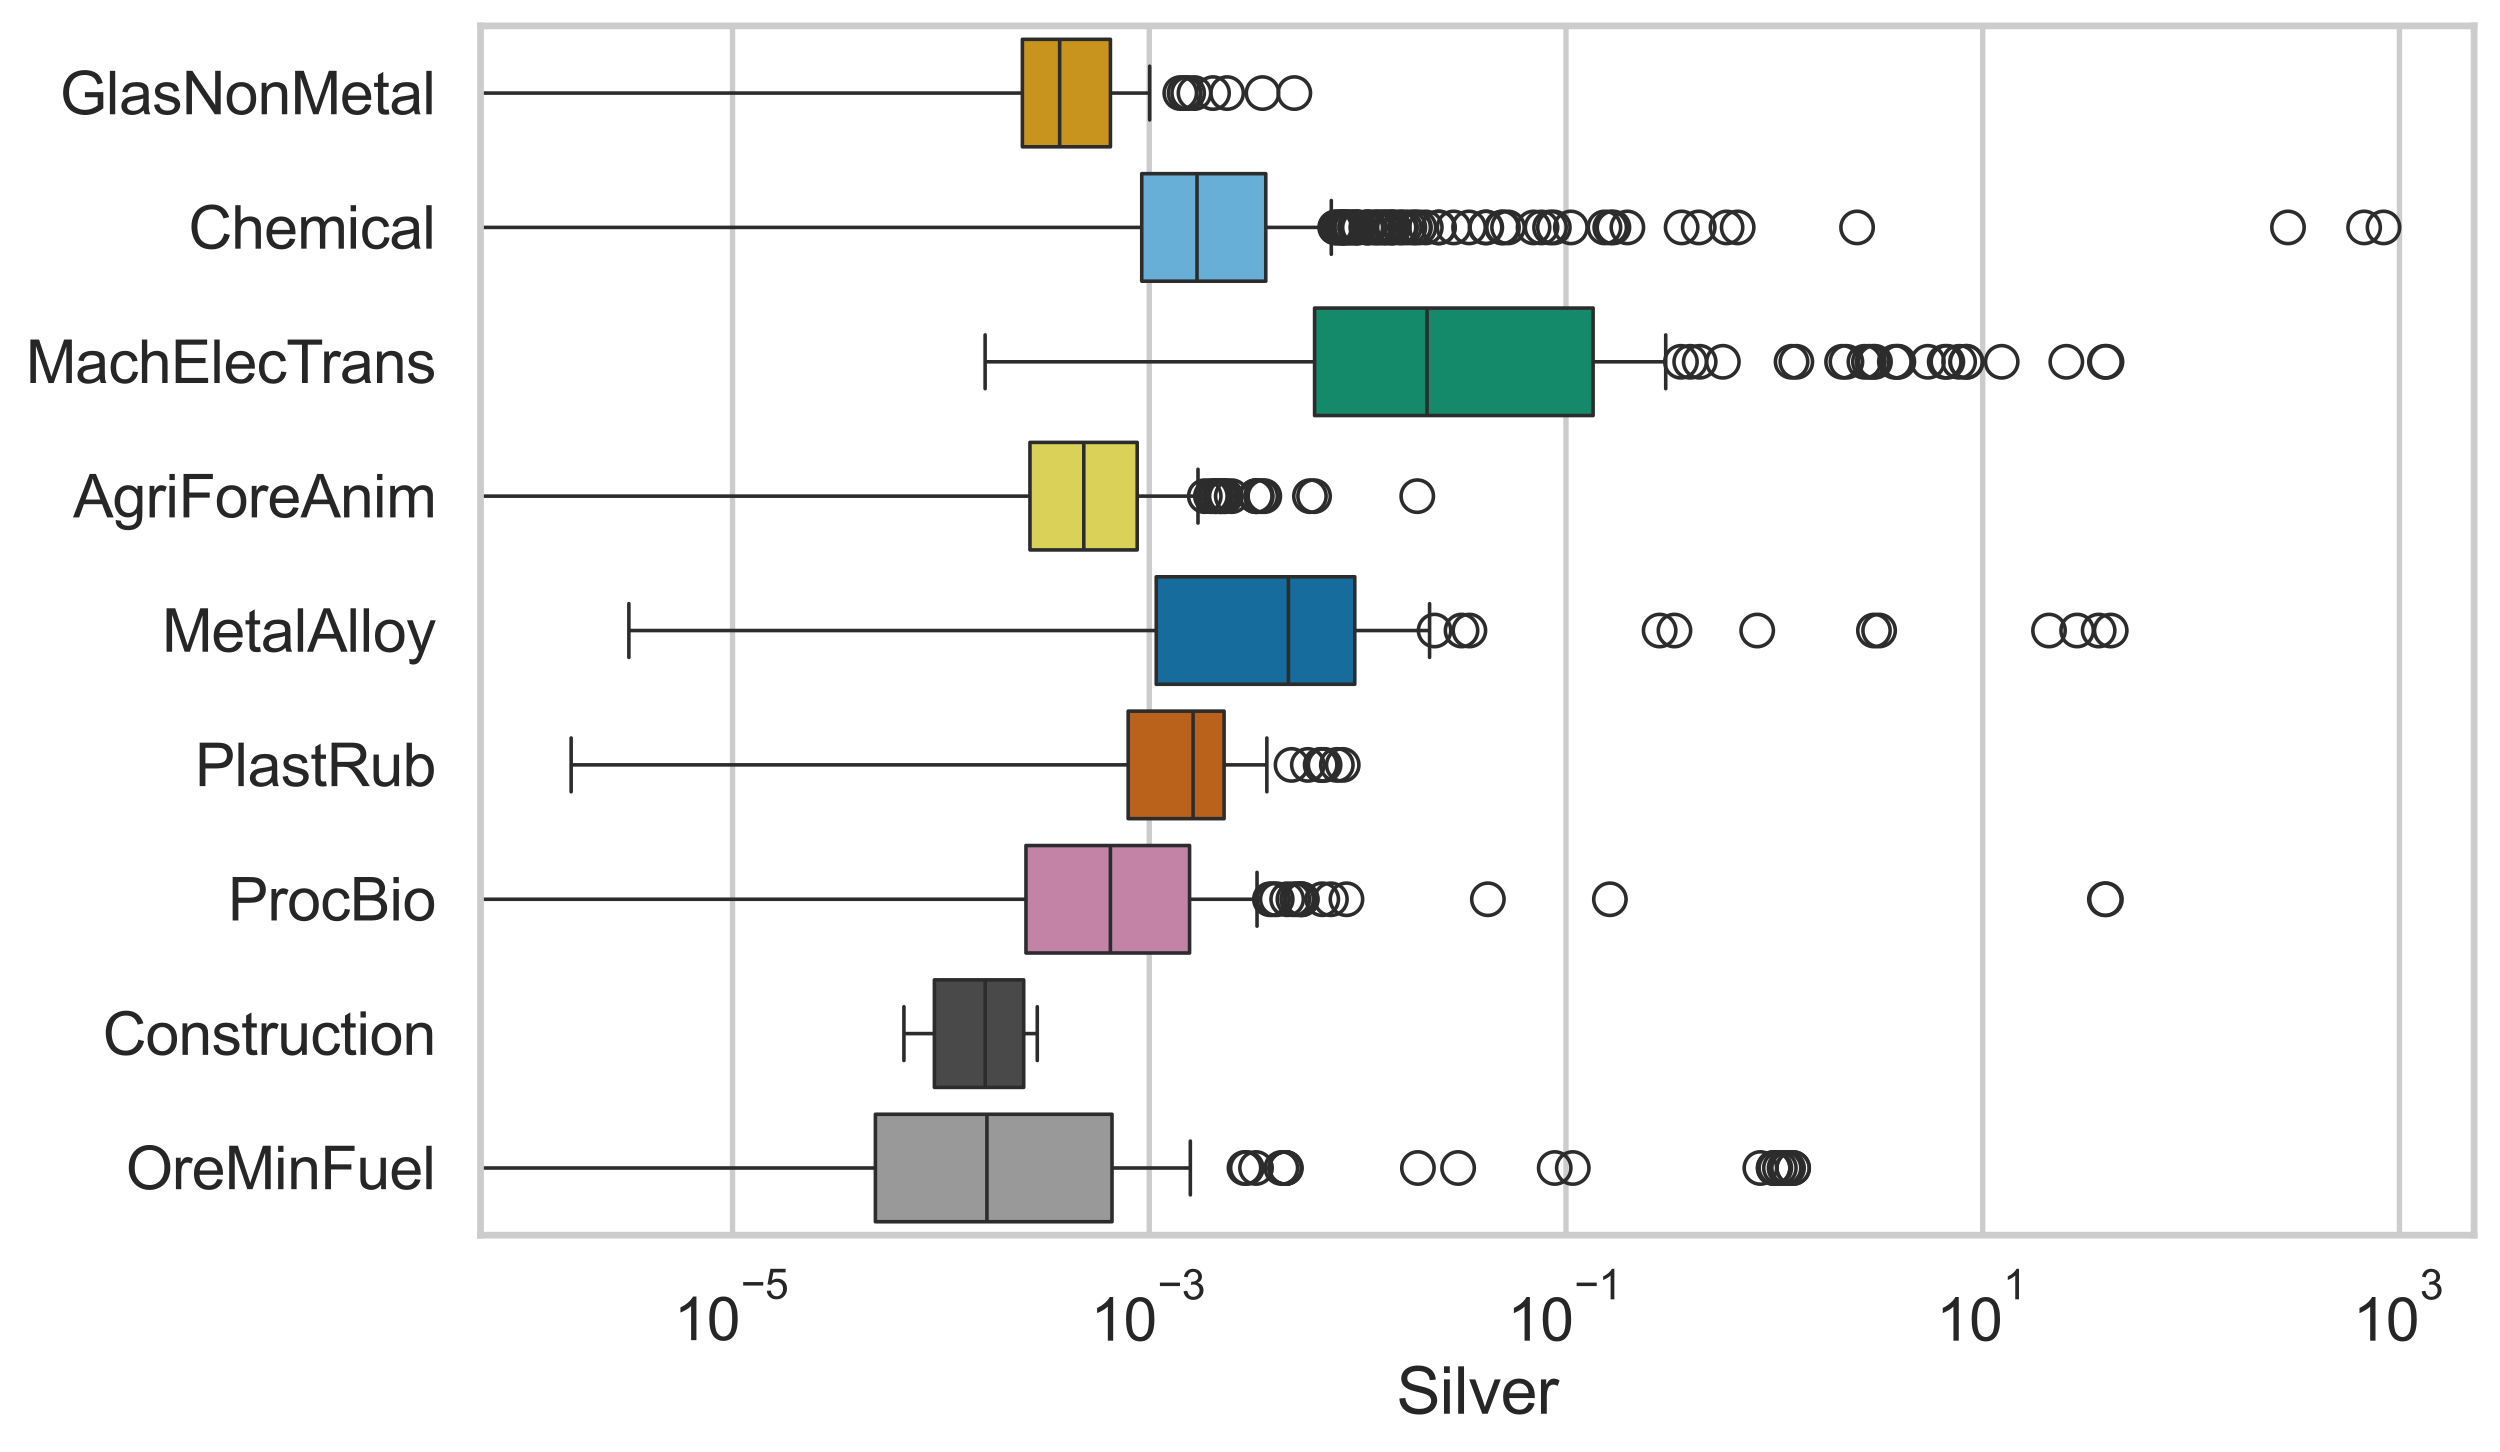 <?xml version="1.0" encoding="utf-8" standalone="no"?>
<!DOCTYPE svg PUBLIC "-//W3C//DTD SVG 1.1//EN"
  "http://www.w3.org/Graphics/SVG/1.1/DTD/svg11.dtd">
<svg xmlns:xlink="http://www.w3.org/1999/xlink" width="695.577pt" height="404.121pt" viewBox="0 0 695.577 404.121" xmlns="http://www.w3.org/2000/svg" version="1.1">
 <defs>
  <style type="text/css">*{stroke-linejoin: round; stroke-linecap: butt}</style>
 </defs>
 <g id="figure_1">
  <g id="patch_1">
   <path d="M 0 404.121 
L 695.577 404.121 
L 695.577 0 
L 0 0 
z
" style="fill: #ffffff"/>
  </g>
  <g id="axes_1">
   <g id="patch_2">
    <path d="M 133.697 343.665 
L 688.377 343.665 
L 688.377 7.2 
L 133.697 7.2 
z
" style="fill: #ffffff"/>
   </g>
   <g id="matplotlib.axis_1">
    <g id="xtick_1">
     <g id="line2d_1">
      <path d="M 203.812 343.665 
L 203.812 7.2 
" clip-path="url(#pac3963fde5)" style="fill: none; stroke: #cccccc; stroke-width: 1.5; stroke-linecap: round"/>
     </g>
     <g id="text_1">
      <!-- $\mathdefault{10^{-5}}$ -->
      <g style="fill: #262626" transform="translate(187.477 373.015) scale(0.165 -0.165)">
       <defs>
        <path id="ArialMT-31" d="M 2384 0 
L 1822 0 
L 1822 3584 
Q 1619 3391 1289 3197 
Q 959 3003 697 2906 
L 697 3450 
Q 1169 3672 1522 3987 
Q 1875 4303 2022 4600 
L 2384 4600 
L 2384 0 
z
" transform="scale(0.016)"/>
        <path id="ArialMT-30" d="M 266 2259 
Q 266 3072 433 3567 
Q 600 4063 929 4331 
Q 1259 4600 1759 4600 
Q 2128 4600 2406 4451 
Q 2684 4303 2865 4023 
Q 3047 3744 3150 3342 
Q 3253 2941 3253 2259 
Q 3253 1453 3087 958 
Q 2922 463 2592 192 
Q 2263 -78 1759 -78 
Q 1097 -78 719 397 
Q 266 969 266 2259 
z
M 844 2259 
Q 844 1131 1108 757 
Q 1372 384 1759 384 
Q 2147 384 2411 759 
Q 2675 1134 2675 2259 
Q 2675 3391 2411 3762 
Q 2147 4134 1753 4134 
Q 1366 4134 1134 3806 
Q 844 3388 844 2259 
z
" transform="scale(0.016)"/>
        <path id="ArialMT-2212" d="M 3381 1997 
L 356 1997 
L 356 2522 
L 3381 2522 
L 3381 1997 
z
" transform="scale(0.016)"/>
        <path id="ArialMT-35" d="M 266 1200 
L 856 1250 
Q 922 819 1161 601 
Q 1400 384 1738 384 
Q 2144 384 2425 690 
Q 2706 997 2706 1503 
Q 2706 1984 2436 2262 
Q 2166 2541 1728 2541 
Q 1456 2541 1237 2417 
Q 1019 2294 894 2097 
L 366 2166 
L 809 4519 
L 3088 4519 
L 3088 3981 
L 1259 3981 
L 1013 2750 
Q 1425 3038 1878 3038 
Q 2478 3038 2890 2622 
Q 3303 2206 3303 1553 
Q 3303 931 2941 478 
Q 2500 -78 1738 -78 
Q 1113 -78 717 272 
Q 322 622 266 1200 
z
" transform="scale(0.016)"/>
       </defs>
       <use xlink:href="#ArialMT-31" transform="translate(0 0.88)"/>
       <use xlink:href="#ArialMT-30" transform="translate(55.615 0.88)"/>
       <use xlink:href="#ArialMT-2212" transform="translate(112.973 70.573) scale(0.7)"/>
       <use xlink:href="#ArialMT-35" transform="translate(153.852 70.573) scale(0.7)"/>
      </g>
     </g>
    </g>
    <g id="xtick_2">
     <g id="line2d_2">
      <path d="M 319.758 343.665 
L 319.758 7.2 
" clip-path="url(#pac3963fde5)" style="fill: none; stroke: #cccccc; stroke-width: 1.5; stroke-linecap: round"/>
     </g>
     <g id="text_2">
      <!-- $\mathdefault{10^{-3}}$ -->
      <g style="fill: #262626" transform="translate(303.423 373.18) scale(0.165 -0.165)">
       <defs>
        <path id="ArialMT-33" d="M 269 1209 
L 831 1284 
Q 928 806 1161 595 
Q 1394 384 1728 384 
Q 2125 384 2398 659 
Q 2672 934 2672 1341 
Q 2672 1728 2419 1979 
Q 2166 2231 1775 2231 
Q 1616 2231 1378 2169 
L 1441 2663 
Q 1497 2656 1531 2656 
Q 1891 2656 2178 2843 
Q 2466 3031 2466 3422 
Q 2466 3731 2256 3934 
Q 2047 4138 1716 4138 
Q 1388 4138 1169 3931 
Q 950 3725 888 3313 
L 325 3413 
Q 428 3978 793 4289 
Q 1159 4600 1703 4600 
Q 2078 4600 2393 4439 
Q 2709 4278 2876 4000 
Q 3044 3722 3044 3409 
Q 3044 3113 2884 2869 
Q 2725 2625 2413 2481 
Q 2819 2388 3044 2092 
Q 3269 1797 3269 1353 
Q 3269 753 2831 336 
Q 2394 -81 1725 -81 
Q 1122 -81 723 278 
Q 325 638 269 1209 
z
" transform="scale(0.016)"/>
       </defs>
       <use xlink:href="#ArialMT-31" transform="translate(0 0.994)"/>
       <use xlink:href="#ArialMT-30" transform="translate(55.615 0.994)"/>
       <use xlink:href="#ArialMT-2212" transform="translate(112.973 70.688) scale(0.7)"/>
       <use xlink:href="#ArialMT-33" transform="translate(153.852 70.688) scale(0.7)"/>
      </g>
     </g>
    </g>
    <g id="xtick_3">
     <g id="line2d_3">
      <path d="M 435.704 343.665 
L 435.704 7.2 
" clip-path="url(#pac3963fde5)" style="fill: none; stroke: #cccccc; stroke-width: 1.5; stroke-linecap: round"/>
     </g>
     <g id="text_3">
      <!-- $\mathdefault{10^{-1}}$ -->
      <g style="fill: #262626" transform="translate(419.369 373.18) scale(0.165 -0.165)">
       <use xlink:href="#ArialMT-31" transform="translate(0 0.994)"/>
       <use xlink:href="#ArialMT-30" transform="translate(55.615 0.994)"/>
       <use xlink:href="#ArialMT-2212" transform="translate(112.973 70.688) scale(0.7)"/>
       <use xlink:href="#ArialMT-31" transform="translate(153.852 70.688) scale(0.7)"/>
      </g>
     </g>
    </g>
    <g id="xtick_4">
     <g id="line2d_4">
      <path d="M 551.65 343.665 
L 551.65 7.2 
" clip-path="url(#pac3963fde5)" style="fill: none; stroke: #cccccc; stroke-width: 1.5; stroke-linecap: round"/>
     </g>
     <g id="text_4">
      <!-- $\mathdefault{10^{1}}$ -->
      <g style="fill: #262626" transform="translate(538.698 373.18) scale(0.165 -0.165)">
       <use xlink:href="#ArialMT-31" transform="translate(0 0.994)"/>
       <use xlink:href="#ArialMT-30" transform="translate(55.615 0.994)"/>
       <use xlink:href="#ArialMT-31" transform="translate(112.973 70.688) scale(0.7)"/>
      </g>
     </g>
    </g>
    <g id="xtick_5">
     <g id="line2d_5">
      <path d="M 667.597 343.665 
L 667.597 7.2 
" clip-path="url(#pac3963fde5)" style="fill: none; stroke: #cccccc; stroke-width: 1.5; stroke-linecap: round"/>
     </g>
     <g id="text_5">
      <!-- $\mathdefault{10^{3}}$ -->
      <g style="fill: #262626" transform="translate(654.644 373.18) scale(0.165 -0.165)">
       <use xlink:href="#ArialMT-31" transform="translate(0 0.994)"/>
       <use xlink:href="#ArialMT-30" transform="translate(55.615 0.994)"/>
       <use xlink:href="#ArialMT-33" transform="translate(112.973 70.688) scale(0.7)"/>
      </g>
     </g>
    </g>
    <g id="text_6">
     <!-- Silver -->
     <g style="fill: #262626" transform="translate(388.533 393.344) scale(0.18 -0.18)">
      <defs>
       <path id="ArialMT-53" d="M 288 1472 
L 859 1522 
Q 900 1178 1048 958 
Q 1197 738 1509 602 
Q 1822 466 2213 466 
Q 2559 466 2825 569 
Q 3091 672 3220 851 
Q 3350 1031 3350 1244 
Q 3350 1459 3225 1620 
Q 3100 1781 2813 1891 
Q 2628 1963 1997 2114 
Q 1366 2266 1113 2400 
Q 784 2572 623 2826 
Q 463 3081 463 3397 
Q 463 3744 659 4045 
Q 856 4347 1234 4503 
Q 1613 4659 2075 4659 
Q 2584 4659 2973 4495 
Q 3363 4331 3572 4012 
Q 3781 3694 3797 3291 
L 3216 3247 
Q 3169 3681 2898 3903 
Q 2628 4125 2100 4125 
Q 1550 4125 1298 3923 
Q 1047 3722 1047 3438 
Q 1047 3191 1225 3031 
Q 1400 2872 2139 2705 
Q 2878 2538 3153 2413 
Q 3553 2228 3743 1945 
Q 3934 1663 3934 1294 
Q 3934 928 3725 604 
Q 3516 281 3123 101 
Q 2731 -78 2241 -78 
Q 1619 -78 1198 103 
Q 778 284 539 648 
Q 300 1013 288 1472 
z
" transform="scale(0.016)"/>
       <path id="ArialMT-69" d="M 425 3934 
L 425 4581 
L 988 4581 
L 988 3934 
L 425 3934 
z
M 425 0 
L 425 3319 
L 988 3319 
L 988 0 
L 425 0 
z
" transform="scale(0.016)"/>
       <path id="ArialMT-6c" d="M 409 0 
L 409 4581 
L 972 4581 
L 972 0 
L 409 0 
z
" transform="scale(0.016)"/>
       <path id="ArialMT-76" d="M 1344 0 
L 81 3319 
L 675 3319 
L 1388 1331 
Q 1503 1009 1600 663 
Q 1675 925 1809 1294 
L 2547 3319 
L 3125 3319 
L 1869 0 
L 1344 0 
z
" transform="scale(0.016)"/>
       <path id="ArialMT-65" d="M 2694 1069 
L 3275 997 
Q 3138 488 2766 206 
Q 2394 -75 1816 -75 
Q 1088 -75 661 373 
Q 234 822 234 1631 
Q 234 2469 665 2931 
Q 1097 3394 1784 3394 
Q 2450 3394 2872 2941 
Q 3294 2488 3294 1666 
Q 3294 1616 3291 1516 
L 816 1516 
Q 847 969 1125 678 
Q 1403 388 1819 388 
Q 2128 388 2347 550 
Q 2566 713 2694 1069 
z
M 847 1978 
L 2700 1978 
Q 2663 2397 2488 2606 
Q 2219 2931 1791 2931 
Q 1403 2931 1139 2672 
Q 875 2413 847 1978 
z
" transform="scale(0.016)"/>
       <path id="ArialMT-72" d="M 416 0 
L 416 3319 
L 922 3319 
L 922 2816 
Q 1116 3169 1280 3281 
Q 1444 3394 1641 3394 
Q 1925 3394 2219 3213 
L 2025 2691 
Q 1819 2813 1613 2813 
Q 1428 2813 1281 2702 
Q 1134 2591 1072 2394 
Q 978 2094 978 1738 
L 978 0 
L 416 0 
z
" transform="scale(0.016)"/>
      </defs>
      <use xlink:href="#ArialMT-53"/>
      <use xlink:href="#ArialMT-69" transform="translate(66.699 0)"/>
      <use xlink:href="#ArialMT-6c" transform="translate(88.916 0)"/>
      <use xlink:href="#ArialMT-76" transform="translate(111.133 0)"/>
      <use xlink:href="#ArialMT-65" transform="translate(161.133 0)"/>
      <use xlink:href="#ArialMT-72" transform="translate(216.748 0)"/>
     </g>
    </g>
   </g>
   <g id="matplotlib.axis_2">
    <g id="ytick_1">
     <g id="text_7">
      <!-- GlasNonMetal -->
      <g style="fill: #262626" transform="translate(16.659 31.798) scale(0.165 -0.165)">
       <defs>
        <path id="ArialMT-47" d="M 2638 1797 
L 2638 2334 
L 4578 2338 
L 4578 638 
Q 4131 281 3656 101 
Q 3181 -78 2681 -78 
Q 2006 -78 1454 211 
Q 903 500 622 1047 
Q 341 1594 341 2269 
Q 341 2938 620 3517 
Q 900 4097 1425 4378 
Q 1950 4659 2634 4659 
Q 3131 4659 3532 4498 
Q 3934 4338 4162 4050 
Q 4391 3763 4509 3300 
L 3963 3150 
Q 3859 3500 3706 3700 
Q 3553 3900 3268 4020 
Q 2984 4141 2638 4141 
Q 2222 4141 1919 4014 
Q 1616 3888 1430 3681 
Q 1244 3475 1141 3228 
Q 966 2803 966 2306 
Q 966 1694 1177 1281 
Q 1388 869 1791 669 
Q 2194 469 2647 469 
Q 3041 469 3416 620 
Q 3791 772 3984 944 
L 3984 1797 
L 2638 1797 
z
" transform="scale(0.016)"/>
        <path id="ArialMT-61" d="M 2588 409 
Q 2275 144 1986 34 
Q 1697 -75 1366 -75 
Q 819 -75 525 192 
Q 231 459 231 875 
Q 231 1119 342 1320 
Q 453 1522 633 1644 
Q 813 1766 1038 1828 
Q 1203 1872 1538 1913 
Q 2219 1994 2541 2106 
Q 2544 2222 2544 2253 
Q 2544 2597 2384 2738 
Q 2169 2928 1744 2928 
Q 1347 2928 1158 2789 
Q 969 2650 878 2297 
L 328 2372 
Q 403 2725 575 2942 
Q 747 3159 1072 3276 
Q 1397 3394 1825 3394 
Q 2250 3394 2515 3294 
Q 2781 3194 2906 3042 
Q 3031 2891 3081 2659 
Q 3109 2516 3109 2141 
L 3109 1391 
Q 3109 606 3145 398 
Q 3181 191 3288 0 
L 2700 0 
Q 2613 175 2588 409 
z
M 2541 1666 
Q 2234 1541 1622 1453 
Q 1275 1403 1131 1340 
Q 988 1278 909 1158 
Q 831 1038 831 891 
Q 831 666 1001 516 
Q 1172 366 1500 366 
Q 1825 366 2078 508 
Q 2331 650 2450 897 
Q 2541 1088 2541 1459 
L 2541 1666 
z
" transform="scale(0.016)"/>
        <path id="ArialMT-73" d="M 197 991 
L 753 1078 
Q 800 744 1014 566 
Q 1228 388 1613 388 
Q 2000 388 2187 545 
Q 2375 703 2375 916 
Q 2375 1106 2209 1216 
Q 2094 1291 1634 1406 
Q 1016 1563 777 1677 
Q 538 1791 414 1992 
Q 291 2194 291 2438 
Q 291 2659 392 2848 
Q 494 3038 669 3163 
Q 800 3259 1026 3326 
Q 1253 3394 1513 3394 
Q 1903 3394 2198 3281 
Q 2494 3169 2634 2976 
Q 2775 2784 2828 2463 
L 2278 2388 
Q 2241 2644 2061 2787 
Q 1881 2931 1553 2931 
Q 1166 2931 1000 2803 
Q 834 2675 834 2503 
Q 834 2394 903 2306 
Q 972 2216 1119 2156 
Q 1203 2125 1616 2013 
Q 2213 1853 2448 1751 
Q 2684 1650 2818 1456 
Q 2953 1263 2953 975 
Q 2953 694 2789 445 
Q 2625 197 2315 61 
Q 2006 -75 1616 -75 
Q 969 -75 630 194 
Q 291 463 197 991 
z
" transform="scale(0.016)"/>
        <path id="ArialMT-4e" d="M 488 0 
L 488 4581 
L 1109 4581 
L 3516 984 
L 3516 4581 
L 4097 4581 
L 4097 0 
L 3475 0 
L 1069 3600 
L 1069 0 
L 488 0 
z
" transform="scale(0.016)"/>
        <path id="ArialMT-6f" d="M 213 1659 
Q 213 2581 725 3025 
Q 1153 3394 1769 3394 
Q 2453 3394 2887 2945 
Q 3322 2497 3322 1706 
Q 3322 1066 3130 698 
Q 2938 331 2570 128 
Q 2203 -75 1769 -75 
Q 1072 -75 642 372 
Q 213 819 213 1659 
z
M 791 1659 
Q 791 1022 1069 705 
Q 1347 388 1769 388 
Q 2188 388 2466 706 
Q 2744 1025 2744 1678 
Q 2744 2294 2464 2611 
Q 2184 2928 1769 2928 
Q 1347 2928 1069 2612 
Q 791 2297 791 1659 
z
" transform="scale(0.016)"/>
        <path id="ArialMT-6e" d="M 422 0 
L 422 3319 
L 928 3319 
L 928 2847 
Q 1294 3394 1984 3394 
Q 2284 3394 2536 3286 
Q 2788 3178 2913 3003 
Q 3038 2828 3088 2588 
Q 3119 2431 3119 2041 
L 3119 0 
L 2556 0 
L 2556 2019 
Q 2556 2363 2490 2533 
Q 2425 2703 2258 2804 
Q 2091 2906 1866 2906 
Q 1506 2906 1245 2678 
Q 984 2450 984 1813 
L 984 0 
L 422 0 
z
" transform="scale(0.016)"/>
        <path id="ArialMT-4d" d="M 475 0 
L 475 4581 
L 1388 4581 
L 2472 1338 
Q 2622 884 2691 659 
Q 2769 909 2934 1394 
L 4031 4581 
L 4847 4581 
L 4847 0 
L 4263 0 
L 4263 3834 
L 2931 0 
L 2384 0 
L 1059 3900 
L 1059 0 
L 475 0 
z
" transform="scale(0.016)"/>
        <path id="ArialMT-74" d="M 1650 503 
L 1731 6 
Q 1494 -44 1306 -44 
Q 1000 -44 831 53 
Q 663 150 594 308 
Q 525 466 525 972 
L 525 2881 
L 113 2881 
L 113 3319 
L 525 3319 
L 525 4141 
L 1084 4478 
L 1084 3319 
L 1650 3319 
L 1650 2881 
L 1084 2881 
L 1084 941 
Q 1084 700 1114 631 
Q 1144 563 1211 522 
Q 1278 481 1403 481 
Q 1497 481 1650 503 
z
" transform="scale(0.016)"/>
       </defs>
       <use xlink:href="#ArialMT-47"/>
       <use xlink:href="#ArialMT-6c" transform="translate(77.783 0)"/>
       <use xlink:href="#ArialMT-61" transform="translate(100 0)"/>
       <use xlink:href="#ArialMT-73" transform="translate(155.615 0)"/>
       <use xlink:href="#ArialMT-4e" transform="translate(205.615 0)"/>
       <use xlink:href="#ArialMT-6f" transform="translate(277.832 0)"/>
       <use xlink:href="#ArialMT-6e" transform="translate(333.447 0)"/>
       <use xlink:href="#ArialMT-4d" transform="translate(389.062 0)"/>
       <use xlink:href="#ArialMT-65" transform="translate(472.363 0)"/>
       <use xlink:href="#ArialMT-74" transform="translate(527.979 0)"/>
       <use xlink:href="#ArialMT-61" transform="translate(555.762 0)"/>
       <use xlink:href="#ArialMT-6c" transform="translate(611.377 0)"/>
      </g>
     </g>
    </g>
    <g id="ytick_2">
     <g id="text_8">
      <!-- Chemical -->
      <g style="fill: #262626" transform="translate(52.428 69.183) scale(0.165 -0.165)">
       <defs>
        <path id="ArialMT-43" d="M 3763 1606 
L 4369 1453 
Q 4178 706 3683 314 
Q 3188 -78 2472 -78 
Q 1731 -78 1267 223 
Q 803 525 561 1097 
Q 319 1669 319 2325 
Q 319 3041 592 3573 
Q 866 4106 1370 4382 
Q 1875 4659 2481 4659 
Q 3169 4659 3637 4309 
Q 4106 3959 4291 3325 
L 3694 3184 
Q 3534 3684 3231 3912 
Q 2928 4141 2469 4141 
Q 1941 4141 1586 3887 
Q 1231 3634 1087 3207 
Q 944 2781 944 2328 
Q 944 1744 1114 1308 
Q 1284 872 1643 656 
Q 2003 441 2422 441 
Q 2931 441 3284 734 
Q 3638 1028 3763 1606 
z
" transform="scale(0.016)"/>
        <path id="ArialMT-68" d="M 422 0 
L 422 4581 
L 984 4581 
L 984 2938 
Q 1378 3394 1978 3394 
Q 2347 3394 2619 3248 
Q 2891 3103 3008 2847 
Q 3125 2591 3125 2103 
L 3125 0 
L 2563 0 
L 2563 2103 
Q 2563 2525 2380 2717 
Q 2197 2909 1863 2909 
Q 1613 2909 1392 2779 
Q 1172 2650 1078 2428 
Q 984 2206 984 1816 
L 984 0 
L 422 0 
z
" transform="scale(0.016)"/>
        <path id="ArialMT-6d" d="M 422 0 
L 422 3319 
L 925 3319 
L 925 2853 
Q 1081 3097 1340 3245 
Q 1600 3394 1931 3394 
Q 2300 3394 2536 3241 
Q 2772 3088 2869 2813 
Q 3263 3394 3894 3394 
Q 4388 3394 4653 3120 
Q 4919 2847 4919 2278 
L 4919 0 
L 4359 0 
L 4359 2091 
Q 4359 2428 4304 2576 
Q 4250 2725 4106 2815 
Q 3963 2906 3769 2906 
Q 3419 2906 3187 2673 
Q 2956 2441 2956 1928 
L 2956 0 
L 2394 0 
L 2394 2156 
Q 2394 2531 2256 2718 
Q 2119 2906 1806 2906 
Q 1569 2906 1367 2781 
Q 1166 2656 1075 2415 
Q 984 2175 984 1722 
L 984 0 
L 422 0 
z
" transform="scale(0.016)"/>
        <path id="ArialMT-63" d="M 2588 1216 
L 3141 1144 
Q 3050 572 2676 248 
Q 2303 -75 1759 -75 
Q 1078 -75 664 370 
Q 250 816 250 1647 
Q 250 2184 428 2587 
Q 606 2991 970 3192 
Q 1334 3394 1763 3394 
Q 2303 3394 2647 3120 
Q 2991 2847 3088 2344 
L 2541 2259 
Q 2463 2594 2264 2762 
Q 2066 2931 1784 2931 
Q 1359 2931 1093 2626 
Q 828 2322 828 1663 
Q 828 994 1084 691 
Q 1341 388 1753 388 
Q 2084 388 2306 591 
Q 2528 794 2588 1216 
z
" transform="scale(0.016)"/>
       </defs>
       <use xlink:href="#ArialMT-43"/>
       <use xlink:href="#ArialMT-68" transform="translate(72.217 0)"/>
       <use xlink:href="#ArialMT-65" transform="translate(127.832 0)"/>
       <use xlink:href="#ArialMT-6d" transform="translate(183.447 0)"/>
       <use xlink:href="#ArialMT-69" transform="translate(266.748 0)"/>
       <use xlink:href="#ArialMT-63" transform="translate(288.965 0)"/>
       <use xlink:href="#ArialMT-61" transform="translate(338.965 0)"/>
       <use xlink:href="#ArialMT-6c" transform="translate(394.58 0)"/>
      </g>
     </g>
    </g>
    <g id="ytick_3">
     <g id="text_9">
      <!-- MachElecTrans -->
      <g style="fill: #262626" transform="translate(7.2 106.568) scale(0.165 -0.165)">
       <defs>
        <path id="ArialMT-45" d="M 506 0 
L 506 4581 
L 3819 4581 
L 3819 4041 
L 1113 4041 
L 1113 2638 
L 3647 2638 
L 3647 2100 
L 1113 2100 
L 1113 541 
L 3925 541 
L 3925 0 
L 506 0 
z
" transform="scale(0.016)"/>
        <path id="ArialMT-54" d="M 1659 0 
L 1659 4041 
L 150 4041 
L 150 4581 
L 3781 4581 
L 3781 4041 
L 2266 4041 
L 2266 0 
L 1659 0 
z
" transform="scale(0.016)"/>
       </defs>
       <use xlink:href="#ArialMT-4d"/>
       <use xlink:href="#ArialMT-61" transform="translate(83.301 0)"/>
       <use xlink:href="#ArialMT-63" transform="translate(138.916 0)"/>
       <use xlink:href="#ArialMT-68" transform="translate(188.916 0)"/>
       <use xlink:href="#ArialMT-45" transform="translate(244.531 0)"/>
       <use xlink:href="#ArialMT-6c" transform="translate(311.23 0)"/>
       <use xlink:href="#ArialMT-65" transform="translate(333.447 0)"/>
       <use xlink:href="#ArialMT-63" transform="translate(389.062 0)"/>
       <use xlink:href="#ArialMT-54" transform="translate(439.062 0)"/>
       <use xlink:href="#ArialMT-72" transform="translate(496.396 0)"/>
       <use xlink:href="#ArialMT-61" transform="translate(529.697 0)"/>
       <use xlink:href="#ArialMT-6e" transform="translate(585.312 0)"/>
       <use xlink:href="#ArialMT-73" transform="translate(640.928 0)"/>
      </g>
     </g>
    </g>
    <g id="ytick_4">
     <g id="text_10">
      <!-- AgriForeAnim -->
      <g style="fill: #262626" transform="translate(20.341 143.953) scale(0.165 -0.165)">
       <defs>
        <path id="ArialMT-41" d="M -9 0 
L 1750 4581 
L 2403 4581 
L 4278 0 
L 3588 0 
L 3053 1388 
L 1138 1388 
L 634 0 
L -9 0 
z
M 1313 1881 
L 2866 1881 
L 2388 3150 
Q 2169 3728 2063 4100 
Q 1975 3659 1816 3225 
L 1313 1881 
z
" transform="scale(0.016)"/>
        <path id="ArialMT-67" d="M 319 -275 
L 866 -356 
Q 900 -609 1056 -725 
Q 1266 -881 1628 -881 
Q 2019 -881 2231 -725 
Q 2444 -569 2519 -288 
Q 2563 -116 2559 434 
Q 2191 0 1641 0 
Q 956 0 581 494 
Q 206 988 206 1678 
Q 206 2153 378 2554 
Q 550 2956 876 3175 
Q 1203 3394 1644 3394 
Q 2231 3394 2613 2919 
L 2613 3319 
L 3131 3319 
L 3131 450 
Q 3131 -325 2973 -648 
Q 2816 -972 2473 -1159 
Q 2131 -1347 1631 -1347 
Q 1038 -1347 672 -1080 
Q 306 -813 319 -275 
z
M 784 1719 
Q 784 1066 1043 766 
Q 1303 466 1694 466 
Q 2081 466 2343 764 
Q 2606 1063 2606 1700 
Q 2606 2309 2336 2618 
Q 2066 2928 1684 2928 
Q 1309 2928 1046 2623 
Q 784 2319 784 1719 
z
" transform="scale(0.016)"/>
        <path id="ArialMT-46" d="M 525 0 
L 525 4581 
L 3616 4581 
L 3616 4041 
L 1131 4041 
L 1131 2622 
L 3281 2622 
L 3281 2081 
L 1131 2081 
L 1131 0 
L 525 0 
z
" transform="scale(0.016)"/>
       </defs>
       <use xlink:href="#ArialMT-41"/>
       <use xlink:href="#ArialMT-67" transform="translate(66.699 0)"/>
       <use xlink:href="#ArialMT-72" transform="translate(122.314 0)"/>
       <use xlink:href="#ArialMT-69" transform="translate(155.615 0)"/>
       <use xlink:href="#ArialMT-46" transform="translate(177.832 0)"/>
       <use xlink:href="#ArialMT-6f" transform="translate(238.916 0)"/>
       <use xlink:href="#ArialMT-72" transform="translate(294.531 0)"/>
       <use xlink:href="#ArialMT-65" transform="translate(327.832 0)"/>
       <use xlink:href="#ArialMT-41" transform="translate(383.447 0)"/>
       <use xlink:href="#ArialMT-6e" transform="translate(450.146 0)"/>
       <use xlink:href="#ArialMT-69" transform="translate(505.762 0)"/>
       <use xlink:href="#ArialMT-6d" transform="translate(527.979 0)"/>
      </g>
     </g>
    </g>
    <g id="ytick_5">
     <g id="text_11">
      <!-- MetalAlloy -->
      <g style="fill: #262626" transform="translate(45.088 181.337) scale(0.165 -0.165)">
       <defs>
        <path id="ArialMT-79" d="M 397 -1278 
L 334 -750 
Q 519 -800 656 -800 
Q 844 -800 956 -737 
Q 1069 -675 1141 -563 
Q 1194 -478 1313 -144 
Q 1328 -97 1363 -6 
L 103 3319 
L 709 3319 
L 1400 1397 
Q 1534 1031 1641 628 
Q 1738 1016 1872 1384 
L 2581 3319 
L 3144 3319 
L 1881 -56 
Q 1678 -603 1566 -809 
Q 1416 -1088 1222 -1217 
Q 1028 -1347 759 -1347 
Q 597 -1347 397 -1278 
z
" transform="scale(0.016)"/>
       </defs>
       <use xlink:href="#ArialMT-4d"/>
       <use xlink:href="#ArialMT-65" transform="translate(83.301 0)"/>
       <use xlink:href="#ArialMT-74" transform="translate(138.916 0)"/>
       <use xlink:href="#ArialMT-61" transform="translate(166.699 0)"/>
       <use xlink:href="#ArialMT-6c" transform="translate(222.314 0)"/>
       <use xlink:href="#ArialMT-41" transform="translate(244.531 0)"/>
       <use xlink:href="#ArialMT-6c" transform="translate(311.23 0)"/>
       <use xlink:href="#ArialMT-6c" transform="translate(333.447 0)"/>
       <use xlink:href="#ArialMT-6f" transform="translate(355.664 0)"/>
       <use xlink:href="#ArialMT-79" transform="translate(411.279 0)"/>
      </g>
     </g>
    </g>
    <g id="ytick_6">
     <g id="text_12">
      <!-- PlastRub -->
      <g style="fill: #262626" transform="translate(54.248 218.722) scale(0.165 -0.165)">
       <defs>
        <path id="ArialMT-50" d="M 494 0 
L 494 4581 
L 2222 4581 
Q 2678 4581 2919 4538 
Q 3256 4481 3484 4323 
Q 3713 4166 3852 3881 
Q 3991 3597 3991 3256 
Q 3991 2672 3619 2267 
Q 3247 1863 2275 1863 
L 1100 1863 
L 1100 0 
L 494 0 
z
M 1100 2403 
L 2284 2403 
Q 2872 2403 3119 2622 
Q 3366 2841 3366 3238 
Q 3366 3525 3220 3729 
Q 3075 3934 2838 4000 
Q 2684 4041 2272 4041 
L 1100 4041 
L 1100 2403 
z
" transform="scale(0.016)"/>
        <path id="ArialMT-52" d="M 503 0 
L 503 4581 
L 2534 4581 
Q 3147 4581 3465 4457 
Q 3784 4334 3975 4021 
Q 4166 3709 4166 3331 
Q 4166 2844 3850 2509 
Q 3534 2175 2875 2084 
Q 3116 1969 3241 1856 
Q 3506 1613 3744 1247 
L 4541 0 
L 3778 0 
L 3172 953 
Q 2906 1366 2734 1584 
Q 2563 1803 2427 1890 
Q 2291 1978 2150 2013 
Q 2047 2034 1813 2034 
L 1109 2034 
L 1109 0 
L 503 0 
z
M 1109 2559 
L 2413 2559 
Q 2828 2559 3062 2645 
Q 3297 2731 3419 2920 
Q 3541 3109 3541 3331 
Q 3541 3656 3305 3865 
Q 3069 4075 2559 4075 
L 1109 4075 
L 1109 2559 
z
" transform="scale(0.016)"/>
        <path id="ArialMT-75" d="M 2597 0 
L 2597 488 
Q 2209 -75 1544 -75 
Q 1250 -75 995 37 
Q 741 150 617 320 
Q 494 491 444 738 
Q 409 903 409 1263 
L 409 3319 
L 972 3319 
L 972 1478 
Q 972 1038 1006 884 
Q 1059 663 1231 536 
Q 1403 409 1656 409 
Q 1909 409 2131 539 
Q 2353 669 2445 892 
Q 2538 1116 2538 1541 
L 2538 3319 
L 3100 3319 
L 3100 0 
L 2597 0 
z
" transform="scale(0.016)"/>
        <path id="ArialMT-62" d="M 941 0 
L 419 0 
L 419 4581 
L 981 4581 
L 981 2947 
Q 1338 3394 1891 3394 
Q 2197 3394 2470 3270 
Q 2744 3147 2920 2923 
Q 3097 2700 3197 2384 
Q 3297 2069 3297 1709 
Q 3297 856 2875 390 
Q 2453 -75 1863 -75 
Q 1275 -75 941 416 
L 941 0 
z
M 934 1684 
Q 934 1088 1097 822 
Q 1363 388 1816 388 
Q 2184 388 2453 708 
Q 2722 1028 2722 1663 
Q 2722 2313 2464 2622 
Q 2206 2931 1841 2931 
Q 1472 2931 1203 2611 
Q 934 2291 934 1684 
z
" transform="scale(0.016)"/>
       </defs>
       <use xlink:href="#ArialMT-50"/>
       <use xlink:href="#ArialMT-6c" transform="translate(66.699 0)"/>
       <use xlink:href="#ArialMT-61" transform="translate(88.916 0)"/>
       <use xlink:href="#ArialMT-73" transform="translate(144.531 0)"/>
       <use xlink:href="#ArialMT-74" transform="translate(194.531 0)"/>
       <use xlink:href="#ArialMT-52" transform="translate(222.314 0)"/>
       <use xlink:href="#ArialMT-75" transform="translate(294.531 0)"/>
       <use xlink:href="#ArialMT-62" transform="translate(350.146 0)"/>
      </g>
     </g>
    </g>
    <g id="ytick_7">
     <g id="text_13">
      <!-- ProcBio -->
      <g style="fill: #262626" transform="translate(63.424 256.107) scale(0.165 -0.165)">
       <defs>
        <path id="ArialMT-42" d="M 469 0 
L 469 4581 
L 2188 4581 
Q 2713 4581 3030 4442 
Q 3347 4303 3526 4014 
Q 3706 3725 3706 3409 
Q 3706 3116 3547 2856 
Q 3388 2597 3066 2438 
Q 3481 2316 3704 2022 
Q 3928 1728 3928 1328 
Q 3928 1006 3792 729 
Q 3656 453 3456 303 
Q 3256 153 2954 76 
Q 2653 0 2216 0 
L 469 0 
z
M 1075 2656 
L 2066 2656 
Q 2469 2656 2644 2709 
Q 2875 2778 2992 2937 
Q 3109 3097 3109 3338 
Q 3109 3566 3000 3739 
Q 2891 3913 2687 3977 
Q 2484 4041 1991 4041 
L 1075 4041 
L 1075 2656 
z
M 1075 541 
L 2216 541 
Q 2509 541 2628 563 
Q 2838 600 2978 687 
Q 3119 775 3209 942 
Q 3300 1109 3300 1328 
Q 3300 1584 3169 1773 
Q 3038 1963 2805 2039 
Q 2572 2116 2134 2116 
L 1075 2116 
L 1075 541 
z
" transform="scale(0.016)"/>
       </defs>
       <use xlink:href="#ArialMT-50"/>
       <use xlink:href="#ArialMT-72" transform="translate(66.699 0)"/>
       <use xlink:href="#ArialMT-6f" transform="translate(100 0)"/>
       <use xlink:href="#ArialMT-63" transform="translate(155.615 0)"/>
       <use xlink:href="#ArialMT-42" transform="translate(205.615 0)"/>
       <use xlink:href="#ArialMT-69" transform="translate(272.314 0)"/>
       <use xlink:href="#ArialMT-6f" transform="translate(294.531 0)"/>
      </g>
     </g>
    </g>
    <g id="ytick_8">
     <g id="text_14">
      <!-- Construction -->
      <g style="fill: #262626" transform="translate(28.575 293.492) scale(0.165 -0.165)">
       <use xlink:href="#ArialMT-43"/>
       <use xlink:href="#ArialMT-6f" transform="translate(72.217 0)"/>
       <use xlink:href="#ArialMT-6e" transform="translate(127.832 0)"/>
       <use xlink:href="#ArialMT-73" transform="translate(183.447 0)"/>
       <use xlink:href="#ArialMT-74" transform="translate(233.447 0)"/>
       <use xlink:href="#ArialMT-72" transform="translate(261.23 0)"/>
       <use xlink:href="#ArialMT-75" transform="translate(294.531 0)"/>
       <use xlink:href="#ArialMT-63" transform="translate(350.146 0)"/>
       <use xlink:href="#ArialMT-74" transform="translate(400.146 0)"/>
       <use xlink:href="#ArialMT-69" transform="translate(427.93 0)"/>
       <use xlink:href="#ArialMT-6f" transform="translate(450.146 0)"/>
       <use xlink:href="#ArialMT-6e" transform="translate(505.762 0)"/>
      </g>
     </g>
    </g>
    <g id="ytick_9">
     <g id="text_15">
      <!-- OreMinFuel -->
      <g style="fill: #262626" transform="translate(35.013 330.877) scale(0.165 -0.165)">
       <defs>
        <path id="ArialMT-4f" d="M 309 2231 
Q 309 3372 921 4017 
Q 1534 4663 2503 4663 
Q 3138 4663 3647 4359 
Q 4156 4056 4423 3514 
Q 4691 2972 4691 2284 
Q 4691 1588 4409 1038 
Q 4128 488 3612 205 
Q 3097 -78 2500 -78 
Q 1853 -78 1343 234 
Q 834 547 571 1087 
Q 309 1628 309 2231 
z
M 934 2222 
Q 934 1394 1379 917 
Q 1825 441 2497 441 
Q 3181 441 3623 922 
Q 4066 1403 4066 2288 
Q 4066 2847 3877 3264 
Q 3688 3681 3323 3911 
Q 2959 4141 2506 4141 
Q 1863 4141 1398 3698 
Q 934 3256 934 2222 
z
" transform="scale(0.016)"/>
       </defs>
       <use xlink:href="#ArialMT-4f"/>
       <use xlink:href="#ArialMT-72" transform="translate(77.783 0)"/>
       <use xlink:href="#ArialMT-65" transform="translate(111.084 0)"/>
       <use xlink:href="#ArialMT-4d" transform="translate(166.699 0)"/>
       <use xlink:href="#ArialMT-69" transform="translate(250 0)"/>
       <use xlink:href="#ArialMT-6e" transform="translate(272.217 0)"/>
       <use xlink:href="#ArialMT-46" transform="translate(327.832 0)"/>
       <use xlink:href="#ArialMT-75" transform="translate(388.916 0)"/>
       <use xlink:href="#ArialMT-65" transform="translate(444.531 0)"/>
       <use xlink:href="#ArialMT-6c" transform="translate(500.146 0)"/>
      </g>
     </g>
    </g>
   </g>
   <g id="patch_3">
    <path d="M 284.46 10.938 
L 284.46 40.846 
L 308.954 40.846 
L 308.954 10.938 
L 284.46 10.938 
z
" clip-path="url(#pac3963fde5)" style="fill: #c9941d; stroke: #2c2c2c; stroke-linejoin: miter"/>
   </g>
   <g id="line2d_6">
    <path d="M 284.46 25.892 
L -1 25.892 
" clip-path="url(#pac3963fde5)" style="fill: none; stroke: #2c2c2c"/>
   </g>
   <g id="line2d_7">
    <path d="M 308.954 25.892 
L 319.873 25.892 
" clip-path="url(#pac3963fde5)" style="fill: none; stroke: #2c2c2c"/>
   </g>
   <g id="line2d_8">
    <path clip-path="url(#pac3963fde5)" style="fill: none; stroke: #2c2c2c; stroke-linecap: round"/>
   </g>
   <g id="line2d_9">
    <path d="M 319.873 18.415 
L 319.873 33.369 
" clip-path="url(#pac3963fde5)" style="fill: none; stroke: #2c2c2c; stroke-linecap: round"/>
   </g>
   <g id="line2d_10">
    <defs>
     <path id="mc4c813a700" d="M 0 4.5 
C 1.193 4.5 2.338 4.026 3.182 3.182 
C 4.026 2.338 4.5 1.193 4.5 0 
C 4.5 -1.193 4.026 -2.338 3.182 -3.182 
C 2.338 -4.026 1.193 -4.5 0 -4.5 
C -1.193 -4.5 -2.338 -4.026 -3.182 -3.182 
C -4.026 -2.338 -4.5 -1.193 -4.5 0 
C -4.5 1.193 -4.026 2.338 -3.182 3.182 
C -2.338 4.026 -1.193 4.5 0 4.5 
z
" style="stroke: #2c2c2c"/>
    </defs>
    <g clip-path="url(#pac3963fde5)">
     <use xlink:href="#mc4c813a700" x="328.391" y="25.892" style="fill-opacity: 0; stroke: #2c2c2c"/>
     <use xlink:href="#mc4c813a700" x="329.59" y="25.892" style="fill-opacity: 0; stroke: #2c2c2c"/>
     <use xlink:href="#mc4c813a700" x="332.338" y="25.892" style="fill-opacity: 0; stroke: #2c2c2c"/>
     <use xlink:href="#mc4c813a700" x="337.505" y="25.892" style="fill-opacity: 0; stroke: #2c2c2c"/>
     <use xlink:href="#mc4c813a700" x="330.578" y="25.892" style="fill-opacity: 0; stroke: #2c2c2c"/>
     <use xlink:href="#mc4c813a700" x="360.125" y="25.892" style="fill-opacity: 0; stroke: #2c2c2c"/>
     <use xlink:href="#mc4c813a700" x="351.266" y="25.892" style="fill-opacity: 0; stroke: #2c2c2c"/>
     <use xlink:href="#mc4c813a700" x="341.42" y="25.892" style="fill-opacity: 0; stroke: #2c2c2c"/>
    </g>
   </g>
   <g id="patch_4">
    <path d="M 317.668 48.323 
L 317.668 78.231 
L 352.177 78.231 
L 352.177 48.323 
L 317.668 48.323 
z
" clip-path="url(#pac3963fde5)" style="fill: #68afd7; stroke: #2c2c2c; stroke-linejoin: miter"/>
   </g>
   <g id="line2d_11">
    <path d="M 317.668 63.277 
L -1 63.277 
" clip-path="url(#pac3963fde5)" style="fill: none; stroke: #2c2c2c"/>
   </g>
   <g id="line2d_12">
    <path d="M 352.177 63.277 
L 370.409 63.277 
" clip-path="url(#pac3963fde5)" style="fill: none; stroke: #2c2c2c"/>
   </g>
   <g id="line2d_13">
    <path clip-path="url(#pac3963fde5)" style="fill: none; stroke: #2c2c2c; stroke-linecap: round"/>
   </g>
   <g id="line2d_14">
    <path d="M 370.409 55.8 
L 370.409 70.754 
" clip-path="url(#pac3963fde5)" style="fill: none; stroke: #2c2c2c; stroke-linecap: round"/>
   </g>
   <g id="line2d_15">
    <g clip-path="url(#pac3963fde5)">
     <use xlink:href="#mc4c813a700" x="372.971" y="63.277" style="fill-opacity: 0; stroke: #2c2c2c"/>
     <use xlink:href="#mc4c813a700" x="375.303" y="63.277" style="fill-opacity: 0; stroke: #2c2c2c"/>
     <use xlink:href="#mc4c813a700" x="448.903" y="63.277" style="fill-opacity: 0; stroke: #2c2c2c"/>
     <use xlink:href="#mc4c813a700" x="373.378" y="63.277" style="fill-opacity: 0; stroke: #2c2c2c"/>
     <use xlink:href="#mc4c813a700" x="375.935" y="63.277" style="fill-opacity: 0; stroke: #2c2c2c"/>
     <use xlink:href="#mc4c813a700" x="373.514" y="63.277" style="fill-opacity: 0; stroke: #2c2c2c"/>
     <use xlink:href="#mc4c813a700" x="452.784" y="63.277" style="fill-opacity: 0; stroke: #2c2c2c"/>
     <use xlink:href="#mc4c813a700" x="375.824" y="63.277" style="fill-opacity: 0; stroke: #2c2c2c"/>
     <use xlink:href="#mc4c813a700" x="480.381" y="63.277" style="fill-opacity: 0; stroke: #2c2c2c"/>
     <use xlink:href="#mc4c813a700" x="383.556" y="63.277" style="fill-opacity: 0; stroke: #2c2c2c"/>
     <use xlink:href="#mc4c813a700" x="384.93" y="63.277" style="fill-opacity: 0; stroke: #2c2c2c"/>
     <use xlink:href="#mc4c813a700" x="383.904" y="63.277" style="fill-opacity: 0; stroke: #2c2c2c"/>
     <use xlink:href="#mc4c813a700" x="418.181" y="63.277" style="fill-opacity: 0; stroke: #2c2c2c"/>
     <use xlink:href="#mc4c813a700" x="380.155" y="63.277" style="fill-opacity: 0; stroke: #2c2c2c"/>
     <use xlink:href="#mc4c813a700" x="483.475" y="63.277" style="fill-opacity: 0; stroke: #2c2c2c"/>
     <use xlink:href="#mc4c813a700" x="431.276" y="63.277" style="fill-opacity: 0; stroke: #2c2c2c"/>
     <use xlink:href="#mc4c813a700" x="386.958" y="63.277" style="fill-opacity: 0; stroke: #2c2c2c"/>
     <use xlink:href="#mc4c813a700" x="387.806" y="63.277" style="fill-opacity: 0; stroke: #2c2c2c"/>
     <use xlink:href="#mc4c813a700" x="387.495" y="63.277" style="fill-opacity: 0; stroke: #2c2c2c"/>
     <use xlink:href="#mc4c813a700" x="426.681" y="63.277" style="fill-opacity: 0; stroke: #2c2c2c"/>
     <use xlink:href="#mc4c813a700" x="636.591" y="63.277" style="fill-opacity: 0; stroke: #2c2c2c"/>
     <use xlink:href="#mc4c813a700" x="373.845" y="63.277" style="fill-opacity: 0; stroke: #2c2c2c"/>
     <use xlink:href="#mc4c813a700" x="378.078" y="63.277" style="fill-opacity: 0; stroke: #2c2c2c"/>
     <use xlink:href="#mc4c813a700" x="432.327" y="63.277" style="fill-opacity: 0; stroke: #2c2c2c"/>
     <use xlink:href="#mc4c813a700" x="400.238" y="63.277" style="fill-opacity: 0; stroke: #2c2c2c"/>
     <use xlink:href="#mc4c813a700" x="382.421" y="63.277" style="fill-opacity: 0; stroke: #2c2c2c"/>
     <use xlink:href="#mc4c813a700" x="373.752" y="63.277" style="fill-opacity: 0; stroke: #2c2c2c"/>
     <use xlink:href="#mc4c813a700" x="377.051" y="63.277" style="fill-opacity: 0; stroke: #2c2c2c"/>
     <use xlink:href="#mc4c813a700" x="400.388" y="63.277" style="fill-opacity: 0; stroke: #2c2c2c"/>
     <use xlink:href="#mc4c813a700" x="446.411" y="63.277" style="fill-opacity: 0; stroke: #2c2c2c"/>
     <use xlink:href="#mc4c813a700" x="472.646" y="63.277" style="fill-opacity: 0; stroke: #2c2c2c"/>
     <use xlink:href="#mc4c813a700" x="393.469" y="63.277" style="fill-opacity: 0; stroke: #2c2c2c"/>
     <use xlink:href="#mc4c813a700" x="404.432" y="63.277" style="fill-opacity: 0; stroke: #2c2c2c"/>
     <use xlink:href="#mc4c813a700" x="380.292" y="63.277" style="fill-opacity: 0; stroke: #2c2c2c"/>
     <use xlink:href="#mc4c813a700" x="372.169" y="63.277" style="fill-opacity: 0; stroke: #2c2c2c"/>
     <use xlink:href="#mc4c813a700" x="428.894" y="63.277" style="fill-opacity: 0; stroke: #2c2c2c"/>
     <use xlink:href="#mc4c813a700" x="377.067" y="63.277" style="fill-opacity: 0; stroke: #2c2c2c"/>
     <use xlink:href="#mc4c813a700" x="408.737" y="63.277" style="fill-opacity: 0; stroke: #2c2c2c"/>
     <use xlink:href="#mc4c813a700" x="389.825" y="63.277" style="fill-opacity: 0; stroke: #2c2c2c"/>
     <use xlink:href="#mc4c813a700" x="413.525" y="63.277" style="fill-opacity: 0; stroke: #2c2c2c"/>
     <use xlink:href="#mc4c813a700" x="389.391" y="63.277" style="fill-opacity: 0; stroke: #2c2c2c"/>
     <use xlink:href="#mc4c813a700" x="377.398" y="63.277" style="fill-opacity: 0; stroke: #2c2c2c"/>
     <use xlink:href="#mc4c813a700" x="417.908" y="63.277" style="fill-opacity: 0; stroke: #2c2c2c"/>
     <use xlink:href="#mc4c813a700" x="392.136" y="63.277" style="fill-opacity: 0; stroke: #2c2c2c"/>
     <use xlink:href="#mc4c813a700" x="371.746" y="63.277" style="fill-opacity: 0; stroke: #2c2c2c"/>
     <use xlink:href="#mc4c813a700" x="371.487" y="63.277" style="fill-opacity: 0; stroke: #2c2c2c"/>
     <use xlink:href="#mc4c813a700" x="374.683" y="63.277" style="fill-opacity: 0; stroke: #2c2c2c"/>
     <use xlink:href="#mc4c813a700" x="419.587" y="63.277" style="fill-opacity: 0; stroke: #2c2c2c"/>
     <use xlink:href="#mc4c813a700" x="385.398" y="63.277" style="fill-opacity: 0; stroke: #2c2c2c"/>
     <use xlink:href="#mc4c813a700" x="390.855" y="63.277" style="fill-opacity: 0; stroke: #2c2c2c"/>
     <use xlink:href="#mc4c813a700" x="657.773" y="63.277" style="fill-opacity: 0; stroke: #2c2c2c"/>
     <use xlink:href="#mc4c813a700" x="394.93" y="63.277" style="fill-opacity: 0; stroke: #2c2c2c"/>
     <use xlink:href="#mc4c813a700" x="516.697" y="63.277" style="fill-opacity: 0; stroke: #2c2c2c"/>
     <use xlink:href="#mc4c813a700" x="385.734" y="63.277" style="fill-opacity: 0; stroke: #2c2c2c"/>
     <use xlink:href="#mc4c813a700" x="377.719" y="63.277" style="fill-opacity: 0; stroke: #2c2c2c"/>
     <use xlink:href="#mc4c813a700" x="437.06" y="63.277" style="fill-opacity: 0; stroke: #2c2c2c"/>
     <use xlink:href="#mc4c813a700" x="381.026" y="63.277" style="fill-opacity: 0; stroke: #2c2c2c"/>
     <use xlink:href="#mc4c813a700" x="467.884" y="63.277" style="fill-opacity: 0; stroke: #2c2c2c"/>
     <use xlink:href="#mc4c813a700" x="374.168" y="63.277" style="fill-opacity: 0; stroke: #2c2c2c"/>
     <use xlink:href="#mc4c813a700" x="663.164" y="63.277" style="fill-opacity: 0; stroke: #2c2c2c"/>
     <use xlink:href="#mc4c813a700" x="393.695" y="63.277" style="fill-opacity: 0; stroke: #2c2c2c"/>
     <use xlink:href="#mc4c813a700" x="396.71" y="63.277" style="fill-opacity: 0; stroke: #2c2c2c"/>
     <use xlink:href="#mc4c813a700" x="382.692" y="63.277" style="fill-opacity: 0; stroke: #2c2c2c"/>
     <use xlink:href="#mc4c813a700" x="448.02" y="63.277" style="fill-opacity: 0; stroke: #2c2c2c"/>
     <use xlink:href="#mc4c813a700" x="380.651" y="63.277" style="fill-opacity: 0; stroke: #2c2c2c"/>
     <use xlink:href="#mc4c813a700" x="373.102" y="63.277" style="fill-opacity: 0; stroke: #2c2c2c"/>
     <use xlink:href="#mc4c813a700" x="374.17" y="63.277" style="fill-opacity: 0; stroke: #2c2c2c"/>
     <use xlink:href="#mc4c813a700" x="386.958" y="63.277" style="fill-opacity: 0; stroke: #2c2c2c"/>
     <use xlink:href="#mc4c813a700" x="413.336" y="63.277" style="fill-opacity: 0; stroke: #2c2c2c"/>
    </g>
   </g>
   <g id="patch_5">
    <path d="M 365.761 85.708 
L 365.761 115.616 
L 443.253 115.616 
L 443.253 85.708 
L 365.761 85.708 
z
" clip-path="url(#pac3963fde5)" style="fill: #148a6a; stroke: #2c2c2c; stroke-linejoin: miter"/>
   </g>
   <g id="line2d_16">
    <path d="M 365.761 100.662 
L 274.092 100.662 
" clip-path="url(#pac3963fde5)" style="fill: none; stroke: #2c2c2c"/>
   </g>
   <g id="line2d_17">
    <path d="M 443.253 100.662 
L 463.456 100.662 
" clip-path="url(#pac3963fde5)" style="fill: none; stroke: #2c2c2c"/>
   </g>
   <g id="line2d_18">
    <path d="M 274.092 93.185 
L 274.092 108.139 
" clip-path="url(#pac3963fde5)" style="fill: none; stroke: #2c2c2c; stroke-linecap: round"/>
   </g>
   <g id="line2d_19">
    <path d="M 463.456 93.185 
L 463.456 108.139 
" clip-path="url(#pac3963fde5)" style="fill: none; stroke: #2c2c2c; stroke-linecap: round"/>
   </g>
   <g id="line2d_20">
    <g clip-path="url(#pac3963fde5)">
     <use xlink:href="#mc4c813a700" x="499.804" y="100.662" style="fill-opacity: 0; stroke: #2c2c2c"/>
     <use xlink:href="#mc4c813a700" x="521.028" y="100.662" style="fill-opacity: 0; stroke: #2c2c2c"/>
     <use xlink:href="#mc4c813a700" x="528.179" y="100.662" style="fill-opacity: 0; stroke: #2c2c2c"/>
     <use xlink:href="#mc4c813a700" x="527.204" y="100.662" style="fill-opacity: 0; stroke: #2c2c2c"/>
     <use xlink:href="#mc4c813a700" x="479.358" y="100.662" style="fill-opacity: 0; stroke: #2c2c2c"/>
     <use xlink:href="#mc4c813a700" x="574.916" y="100.662" style="fill-opacity: 0; stroke: #2c2c2c"/>
     <use xlink:href="#mc4c813a700" x="547.173" y="100.662" style="fill-opacity: 0; stroke: #2c2c2c"/>
     <use xlink:href="#mc4c813a700" x="498.47" y="100.662" style="fill-opacity: 0; stroke: #2c2c2c"/>
     <use xlink:href="#mc4c813a700" x="470.263" y="100.662" style="fill-opacity: 0; stroke: #2c2c2c"/>
     <use xlink:href="#mc4c813a700" x="472.905" y="100.662" style="fill-opacity: 0; stroke: #2c2c2c"/>
     <use xlink:href="#mc4c813a700" x="527.839" y="100.662" style="fill-opacity: 0; stroke: #2c2c2c"/>
     <use xlink:href="#mc4c813a700" x="519.987" y="100.662" style="fill-opacity: 0; stroke: #2c2c2c"/>
     <use xlink:href="#mc4c813a700" x="536.397" y="100.662" style="fill-opacity: 0; stroke: #2c2c2c"/>
     <use xlink:href="#mc4c813a700" x="586.088" y="100.662" style="fill-opacity: 0; stroke: #2c2c2c"/>
     <use xlink:href="#mc4c813a700" x="521.675" y="100.662" style="fill-opacity: 0; stroke: #2c2c2c"/>
     <use xlink:href="#mc4c813a700" x="585.661" y="100.662" style="fill-opacity: 0; stroke: #2c2c2c"/>
     <use xlink:href="#mc4c813a700" x="512.522" y="100.662" style="fill-opacity: 0; stroke: #2c2c2c"/>
     <use xlink:href="#mc4c813a700" x="518.742" y="100.662" style="fill-opacity: 0; stroke: #2c2c2c"/>
     <use xlink:href="#mc4c813a700" x="541.081" y="100.662" style="fill-opacity: 0; stroke: #2c2c2c"/>
     <use xlink:href="#mc4c813a700" x="545.086" y="100.662" style="fill-opacity: 0; stroke: #2c2c2c"/>
     <use xlink:href="#mc4c813a700" x="541.813" y="100.662" style="fill-opacity: 0; stroke: #2c2c2c"/>
     <use xlink:href="#mc4c813a700" x="556.93" y="100.662" style="fill-opacity: 0; stroke: #2c2c2c"/>
     <use xlink:href="#mc4c813a700" x="513.733" y="100.662" style="fill-opacity: 0; stroke: #2c2c2c"/>
     <use xlink:href="#mc4c813a700" x="467.691" y="100.662" style="fill-opacity: 0; stroke: #2c2c2c"/>
     <use xlink:href="#mc4c813a700" x="547.026" y="100.662" style="fill-opacity: 0; stroke: #2c2c2c"/>
    </g>
   </g>
   <g id="patch_6">
    <path d="M 286.565 123.093 
L 286.565 153.001 
L 316.405 153.001 
L 316.405 123.093 
L 286.565 123.093 
z
" clip-path="url(#pac3963fde5)" style="fill: #dad158; stroke: #2c2c2c; stroke-linejoin: miter"/>
   </g>
   <g id="line2d_21">
    <path d="M 286.565 138.047 
L -1 138.047 
" clip-path="url(#pac3963fde5)" style="fill: none; stroke: #2c2c2c"/>
   </g>
   <g id="line2d_22">
    <path d="M 316.405 138.047 
L 333.32 138.047 
" clip-path="url(#pac3963fde5)" style="fill: none; stroke: #2c2c2c"/>
   </g>
   <g id="line2d_23">
    <path clip-path="url(#pac3963fde5)" style="fill: none; stroke: #2c2c2c; stroke-linecap: round"/>
   </g>
   <g id="line2d_24">
    <path d="M 333.32 130.57 
L 333.32 145.524 
" clip-path="url(#pac3963fde5)" style="fill: none; stroke: #2c2c2c; stroke-linecap: round"/>
   </g>
   <g id="line2d_25">
    <g clip-path="url(#pac3963fde5)">
     <use xlink:href="#mc4c813a700" x="339.631" y="138.047" style="fill-opacity: 0; stroke: #2c2c2c"/>
     <use xlink:href="#mc4c813a700" x="340.783" y="138.047" style="fill-opacity: 0; stroke: #2c2c2c"/>
     <use xlink:href="#mc4c813a700" x="349.68" y="138.047" style="fill-opacity: 0; stroke: #2c2c2c"/>
     <use xlink:href="#mc4c813a700" x="335.21" y="138.047" style="fill-opacity: 0; stroke: #2c2c2c"/>
     <use xlink:href="#mc4c813a700" x="340.243" y="138.047" style="fill-opacity: 0; stroke: #2c2c2c"/>
     <use xlink:href="#mc4c813a700" x="364.466" y="138.047" style="fill-opacity: 0; stroke: #2c2c2c"/>
     <use xlink:href="#mc4c813a700" x="349.527" y="138.047" style="fill-opacity: 0; stroke: #2c2c2c"/>
     <use xlink:href="#mc4c813a700" x="338.272" y="138.047" style="fill-opacity: 0; stroke: #2c2c2c"/>
     <use xlink:href="#mc4c813a700" x="337.689" y="138.047" style="fill-opacity: 0; stroke: #2c2c2c"/>
     <use xlink:href="#mc4c813a700" x="394.329" y="138.047" style="fill-opacity: 0; stroke: #2c2c2c"/>
     <use xlink:href="#mc4c813a700" x="350.886" y="138.047" style="fill-opacity: 0; stroke: #2c2c2c"/>
     <use xlink:href="#mc4c813a700" x="349.403" y="138.047" style="fill-opacity: 0; stroke: #2c2c2c"/>
     <use xlink:href="#mc4c813a700" x="342.706" y="138.047" style="fill-opacity: 0; stroke: #2c2c2c"/>
     <use xlink:href="#mc4c813a700" x="365.614" y="138.047" style="fill-opacity: 0; stroke: #2c2c2c"/>
     <use xlink:href="#mc4c813a700" x="338.399" y="138.047" style="fill-opacity: 0; stroke: #2c2c2c"/>
     <use xlink:href="#mc4c813a700" x="336.92" y="138.047" style="fill-opacity: 0; stroke: #2c2c2c"/>
     <use xlink:href="#mc4c813a700" x="351.764" y="138.047" style="fill-opacity: 0; stroke: #2c2c2c"/>
     <use xlink:href="#mc4c813a700" x="339.344" y="138.047" style="fill-opacity: 0; stroke: #2c2c2c"/>
     <use xlink:href="#mc4c813a700" x="341.051" y="138.047" style="fill-opacity: 0; stroke: #2c2c2c"/>
     <use xlink:href="#mc4c813a700" x="339.679" y="138.047" style="fill-opacity: 0; stroke: #2c2c2c"/>
    </g>
   </g>
   <g id="patch_7">
    <path d="M 321.7 160.478 
L 321.7 190.386 
L 376.941 190.386 
L 376.941 160.478 
L 321.7 160.478 
z
" clip-path="url(#pac3963fde5)" style="fill: #166c9c; stroke: #2c2c2c; stroke-linejoin: miter"/>
   </g>
   <g id="line2d_26">
    <path d="M 321.7 175.432 
L 174.971 175.432 
" clip-path="url(#pac3963fde5)" style="fill: none; stroke: #2c2c2c"/>
   </g>
   <g id="line2d_27">
    <path d="M 376.941 175.432 
L 397.753 175.432 
" clip-path="url(#pac3963fde5)" style="fill: none; stroke: #2c2c2c"/>
   </g>
   <g id="line2d_28">
    <path d="M 174.971 167.955 
L 174.971 182.909 
" clip-path="url(#pac3963fde5)" style="fill: none; stroke: #2c2c2c; stroke-linecap: round"/>
   </g>
   <g id="line2d_29">
    <path d="M 397.753 167.955 
L 397.753 182.909 
" clip-path="url(#pac3963fde5)" style="fill: none; stroke: #2c2c2c; stroke-linecap: round"/>
   </g>
   <g id="line2d_30">
    <g clip-path="url(#pac3963fde5)">
     <use xlink:href="#mc4c813a700" x="488.909" y="175.432" style="fill-opacity: 0; stroke: #2c2c2c"/>
     <use xlink:href="#mc4c813a700" x="521.388" y="175.432" style="fill-opacity: 0; stroke: #2c2c2c"/>
     <use xlink:href="#mc4c813a700" x="583.912" y="175.432" style="fill-opacity: 0; stroke: #2c2c2c"/>
     <use xlink:href="#mc4c813a700" x="461.763" y="175.432" style="fill-opacity: 0; stroke: #2c2c2c"/>
     <use xlink:href="#mc4c813a700" x="399.142" y="175.432" style="fill-opacity: 0; stroke: #2c2c2c"/>
     <use xlink:href="#mc4c813a700" x="408.832" y="175.432" style="fill-opacity: 0; stroke: #2c2c2c"/>
     <use xlink:href="#mc4c813a700" x="406.643" y="175.432" style="fill-opacity: 0; stroke: #2c2c2c"/>
     <use xlink:href="#mc4c813a700" x="570.101" y="175.432" style="fill-opacity: 0; stroke: #2c2c2c"/>
     <use xlink:href="#mc4c813a700" x="465.886" y="175.432" style="fill-opacity: 0; stroke: #2c2c2c"/>
     <use xlink:href="#mc4c813a700" x="587.264" y="175.432" style="fill-opacity: 0; stroke: #2c2c2c"/>
     <use xlink:href="#mc4c813a700" x="577.926" y="175.432" style="fill-opacity: 0; stroke: #2c2c2c"/>
     <use xlink:href="#mc4c813a700" x="522.826" y="175.432" style="fill-opacity: 0; stroke: #2c2c2c"/>
    </g>
   </g>
   <g id="patch_8">
    <path d="M 313.893 197.863 
L 313.893 227.771 
L 340.582 227.771 
L 340.582 197.863 
L 313.893 197.863 
z
" clip-path="url(#pac3963fde5)" style="fill: #ba611b; stroke: #2c2c2c; stroke-linejoin: miter"/>
   </g>
   <g id="line2d_31">
    <path d="M 313.893 212.817 
L 158.91 212.817 
" clip-path="url(#pac3963fde5)" style="fill: none; stroke: #2c2c2c"/>
   </g>
   <g id="line2d_32">
    <path d="M 340.582 212.817 
L 352.477 212.817 
" clip-path="url(#pac3963fde5)" style="fill: none; stroke: #2c2c2c"/>
   </g>
   <g id="line2d_33">
    <path d="M 158.91 205.34 
L 158.91 220.294 
" clip-path="url(#pac3963fde5)" style="fill: none; stroke: #2c2c2c; stroke-linecap: round"/>
   </g>
   <g id="line2d_34">
    <path d="M 352.477 205.34 
L 352.477 220.294 
" clip-path="url(#pac3963fde5)" style="fill: none; stroke: #2c2c2c; stroke-linecap: round"/>
   </g>
   <g id="line2d_35">
    <g clip-path="url(#pac3963fde5)">
     <use xlink:href="#mc4c813a700" x="363.878" y="212.817" style="fill-opacity: 0; stroke: #2c2c2c"/>
     <use xlink:href="#mc4c813a700" x="367.454" y="212.817" style="fill-opacity: 0; stroke: #2c2c2c"/>
     <use xlink:href="#mc4c813a700" x="367.759" y="212.817" style="fill-opacity: 0; stroke: #2c2c2c"/>
     <use xlink:href="#mc4c813a700" x="359.344" y="212.817" style="fill-opacity: 0; stroke: #2c2c2c"/>
     <use xlink:href="#mc4c813a700" x="373.588" y="212.817" style="fill-opacity: 0; stroke: #2c2c2c"/>
     <use xlink:href="#mc4c813a700" x="371.953" y="212.817" style="fill-opacity: 0; stroke: #2c2c2c"/>
     <use xlink:href="#mc4c813a700" x="368.534" y="212.817" style="fill-opacity: 0; stroke: #2c2c2c"/>
    </g>
   </g>
   <g id="patch_9">
    <path d="M 285.455 235.248 
L 285.455 265.156 
L 330.974 265.156 
L 330.974 235.248 
L 285.455 235.248 
z
" clip-path="url(#pac3963fde5)" style="fill: #c283a6; stroke: #2c2c2c; stroke-linejoin: miter"/>
   </g>
   <g id="line2d_36">
    <path d="M 285.455 250.202 
L -1 250.202 
" clip-path="url(#pac3963fde5)" style="fill: none; stroke: #2c2c2c"/>
   </g>
   <g id="line2d_37">
    <path d="M 330.974 250.202 
L 349.745 250.202 
" clip-path="url(#pac3963fde5)" style="fill: none; stroke: #2c2c2c"/>
   </g>
   <g id="line2d_38">
    <path clip-path="url(#pac3963fde5)" style="fill: none; stroke: #2c2c2c; stroke-linecap: round"/>
   </g>
   <g id="line2d_39">
    <path d="M 349.745 242.725 
L 349.745 257.679 
" clip-path="url(#pac3963fde5)" style="fill: none; stroke: #2c2c2c; stroke-linecap: round"/>
   </g>
   <g id="line2d_40">
    <g clip-path="url(#pac3963fde5)">
     <use xlink:href="#mc4c813a700" x="585.929" y="250.202" style="fill-opacity: 0; stroke: #2c2c2c"/>
     <use xlink:href="#mc4c813a700" x="585.65" y="250.202" style="fill-opacity: 0; stroke: #2c2c2c"/>
     <use xlink:href="#mc4c813a700" x="374.63" y="250.202" style="fill-opacity: 0; stroke: #2c2c2c"/>
     <use xlink:href="#mc4c813a700" x="361.822" y="250.202" style="fill-opacity: 0; stroke: #2c2c2c"/>
     <use xlink:href="#mc4c813a700" x="355.221" y="250.202" style="fill-opacity: 0; stroke: #2c2c2c"/>
     <use xlink:href="#mc4c813a700" x="353.327" y="250.202" style="fill-opacity: 0; stroke: #2c2c2c"/>
     <use xlink:href="#mc4c813a700" x="447.921" y="250.202" style="fill-opacity: 0; stroke: #2c2c2c"/>
     <use xlink:href="#mc4c813a700" x="358.125" y="250.202" style="fill-opacity: 0; stroke: #2c2c2c"/>
     <use xlink:href="#mc4c813a700" x="359.871" y="250.202" style="fill-opacity: 0; stroke: #2c2c2c"/>
     <use xlink:href="#mc4c813a700" x="367.9" y="250.202" style="fill-opacity: 0; stroke: #2c2c2c"/>
     <use xlink:href="#mc4c813a700" x="360.923" y="250.202" style="fill-opacity: 0; stroke: #2c2c2c"/>
     <use xlink:href="#mc4c813a700" x="362.209" y="250.202" style="fill-opacity: 0; stroke: #2c2c2c"/>
     <use xlink:href="#mc4c813a700" x="413.973" y="250.202" style="fill-opacity: 0; stroke: #2c2c2c"/>
     <use xlink:href="#mc4c813a700" x="370.3" y="250.202" style="fill-opacity: 0; stroke: #2c2c2c"/>
     <use xlink:href="#mc4c813a700" x="354.244" y="250.202" style="fill-opacity: 0; stroke: #2c2c2c"/>
     <use xlink:href="#mc4c813a700" x="362.095" y="250.202" style="fill-opacity: 0; stroke: #2c2c2c"/>
    </g>
   </g>
   <g id="patch_10">
    <path d="M 259.977 272.633 
L 259.977 302.541 
L 284.827 302.541 
L 284.827 272.633 
L 259.977 272.633 
z
" clip-path="url(#pac3963fde5)" style="fill: #494949; stroke: #2c2c2c; stroke-linejoin: miter"/>
   </g>
   <g id="line2d_41">
    <path d="M 259.977 287.587 
L 251.498 287.587 
" clip-path="url(#pac3963fde5)" style="fill: none; stroke: #2c2c2c"/>
   </g>
   <g id="line2d_42">
    <path d="M 284.827 287.587 
L 288.601 287.587 
" clip-path="url(#pac3963fde5)" style="fill: none; stroke: #2c2c2c"/>
   </g>
   <g id="line2d_43">
    <path d="M 251.498 280.11 
L 251.498 295.064 
" clip-path="url(#pac3963fde5)" style="fill: none; stroke: #2c2c2c; stroke-linecap: round"/>
   </g>
   <g id="line2d_44">
    <path d="M 288.601 280.11 
L 288.601 295.064 
" clip-path="url(#pac3963fde5)" style="fill: none; stroke: #2c2c2c; stroke-linecap: round"/>
   </g>
   <g id="line2d_45"/>
   <g id="patch_11">
    <path d="M 243.565 310.018 
L 243.565 339.926 
L 309.392 339.926 
L 309.392 310.018 
L 243.565 310.018 
z
" clip-path="url(#pac3963fde5)" style="fill: #999999; stroke: #2c2c2c; stroke-linejoin: miter"/>
   </g>
   <g id="line2d_46">
    <path d="M 243.565 324.972 
L -1 324.972 
" clip-path="url(#pac3963fde5)" style="fill: none; stroke: #2c2c2c"/>
   </g>
   <g id="line2d_47">
    <path d="M 309.392 324.972 
L 331.189 324.972 
" clip-path="url(#pac3963fde5)" style="fill: none; stroke: #2c2c2c"/>
   </g>
   <g id="line2d_48">
    <path clip-path="url(#pac3963fde5)" style="fill: none; stroke: #2c2c2c; stroke-linecap: round"/>
   </g>
   <g id="line2d_49">
    <path d="M 331.189 317.495 
L 331.189 332.449 
" clip-path="url(#pac3963fde5)" style="fill: none; stroke: #2c2c2c; stroke-linecap: round"/>
   </g>
   <g id="line2d_50">
    <g clip-path="url(#pac3963fde5)">
     <use xlink:href="#mc4c813a700" x="496.52" y="324.972" style="fill-opacity: 0; stroke: #2c2c2c"/>
     <use xlink:href="#mc4c813a700" x="357.611" y="324.972" style="fill-opacity: 0; stroke: #2c2c2c"/>
     <use xlink:href="#mc4c813a700" x="432.571" y="324.972" style="fill-opacity: 0; stroke: #2c2c2c"/>
     <use xlink:href="#mc4c813a700" x="356.518" y="324.972" style="fill-opacity: 0; stroke: #2c2c2c"/>
     <use xlink:href="#mc4c813a700" x="346.899" y="324.972" style="fill-opacity: 0; stroke: #2c2c2c"/>
     <use xlink:href="#mc4c813a700" x="496.852" y="324.972" style="fill-opacity: 0; stroke: #2c2c2c"/>
     <use xlink:href="#mc4c813a700" x="498.892" y="324.972" style="fill-opacity: 0; stroke: #2c2c2c"/>
     <use xlink:href="#mc4c813a700" x="493.483" y="324.972" style="fill-opacity: 0; stroke: #2c2c2c"/>
     <use xlink:href="#mc4c813a700" x="357.772" y="324.972" style="fill-opacity: 0; stroke: #2c2c2c"/>
     <use xlink:href="#mc4c813a700" x="394.509" y="324.972" style="fill-opacity: 0; stroke: #2c2c2c"/>
     <use xlink:href="#mc4c813a700" x="346.258" y="324.972" style="fill-opacity: 0; stroke: #2c2c2c"/>
     <use xlink:href="#mc4c813a700" x="437.599" y="324.972" style="fill-opacity: 0; stroke: #2c2c2c"/>
     <use xlink:href="#mc4c813a700" x="489.791" y="324.972" style="fill-opacity: 0; stroke: #2c2c2c"/>
     <use xlink:href="#mc4c813a700" x="349.465" y="324.972" style="fill-opacity: 0; stroke: #2c2c2c"/>
     <use xlink:href="#mc4c813a700" x="498.892" y="324.972" style="fill-opacity: 0; stroke: #2c2c2c"/>
     <use xlink:href="#mc4c813a700" x="493.517" y="324.972" style="fill-opacity: 0; stroke: #2c2c2c"/>
     <use xlink:href="#mc4c813a700" x="405.695" y="324.972" style="fill-opacity: 0; stroke: #2c2c2c"/>
     <use xlink:href="#mc4c813a700" x="495.218" y="324.972" style="fill-opacity: 0; stroke: #2c2c2c"/>
     <use xlink:href="#mc4c813a700" x="496.853" y="324.972" style="fill-opacity: 0; stroke: #2c2c2c"/>
     <use xlink:href="#mc4c813a700" x="496.883" y="324.972" style="fill-opacity: 0; stroke: #2c2c2c"/>
     <use xlink:href="#mc4c813a700" x="493.95" y="324.972" style="fill-opacity: 0; stroke: #2c2c2c"/>
     <use xlink:href="#mc4c813a700" x="357.611" y="324.972" style="fill-opacity: 0; stroke: #2c2c2c"/>
     <use xlink:href="#mc4c813a700" x="497.486" y="324.972" style="fill-opacity: 0; stroke: #2c2c2c"/>
     <use xlink:href="#mc4c813a700" x="357.611" y="324.972" style="fill-opacity: 0; stroke: #2c2c2c"/>
    </g>
   </g>
   <g id="line2d_51">
    <path d="M 294.826 10.938 
L 294.826 40.846 
" clip-path="url(#pac3963fde5)" style="fill: none; stroke: #2c2c2c"/>
   </g>
   <g id="line2d_52">
    <path d="M 333.047 48.323 
L 333.047 78.231 
" clip-path="url(#pac3963fde5)" style="fill: none; stroke: #2c2c2c"/>
   </g>
   <g id="line2d_53">
    <path d="M 397.05 85.708 
L 397.05 115.616 
" clip-path="url(#pac3963fde5)" style="fill: none; stroke: #2c2c2c"/>
   </g>
   <g id="line2d_54">
    <path d="M 301.546 123.093 
L 301.546 153.001 
" clip-path="url(#pac3963fde5)" style="fill: none; stroke: #2c2c2c"/>
   </g>
   <g id="line2d_55">
    <path d="M 358.471 160.478 
L 358.471 190.386 
" clip-path="url(#pac3963fde5)" style="fill: none; stroke: #2c2c2c"/>
   </g>
   <g id="line2d_56">
    <path d="M 331.959 197.863 
L 331.959 227.771 
" clip-path="url(#pac3963fde5)" style="fill: none; stroke: #2c2c2c"/>
   </g>
   <g id="line2d_57">
    <path d="M 308.947 235.248 
L 308.947 265.156 
" clip-path="url(#pac3963fde5)" style="fill: none; stroke: #2c2c2c"/>
   </g>
   <g id="line2d_58">
    <path d="M 274.115 272.633 
L 274.115 302.541 
" clip-path="url(#pac3963fde5)" style="fill: none; stroke: #2c2c2c"/>
   </g>
   <g id="line2d_59">
    <path d="M 274.592 310.018 
L 274.592 339.926 
" clip-path="url(#pac3963fde5)" style="fill: none; stroke: #2c2c2c"/>
   </g>
   <g id="patch_12">
    <path d="M 133.697 343.665 
L 133.697 7.2 
" style="fill: none; stroke: #cccccc; stroke-width: 1.875; stroke-linejoin: miter; stroke-linecap: square"/>
   </g>
   <g id="patch_13">
    <path d="M 688.377 343.665 
L 688.377 7.2 
" style="fill: none; stroke: #cccccc; stroke-width: 1.875; stroke-linejoin: miter; stroke-linecap: square"/>
   </g>
   <g id="patch_14">
    <path d="M 133.697 343.665 
L 688.377 343.665 
" style="fill: none; stroke: #cccccc; stroke-width: 1.875; stroke-linejoin: miter; stroke-linecap: square"/>
   </g>
   <g id="patch_15">
    <path d="M 133.697 7.2 
L 688.377 7.2 
" style="fill: none; stroke: #cccccc; stroke-width: 1.875; stroke-linejoin: miter; stroke-linecap: square"/>
   </g>
  </g>
 </g>
 <defs>
  <clipPath id="pac3963fde5">
   <rect x="133.697" y="7.2" width="554.68" height="336.465"/>
  </clipPath>
 </defs>
</svg>
